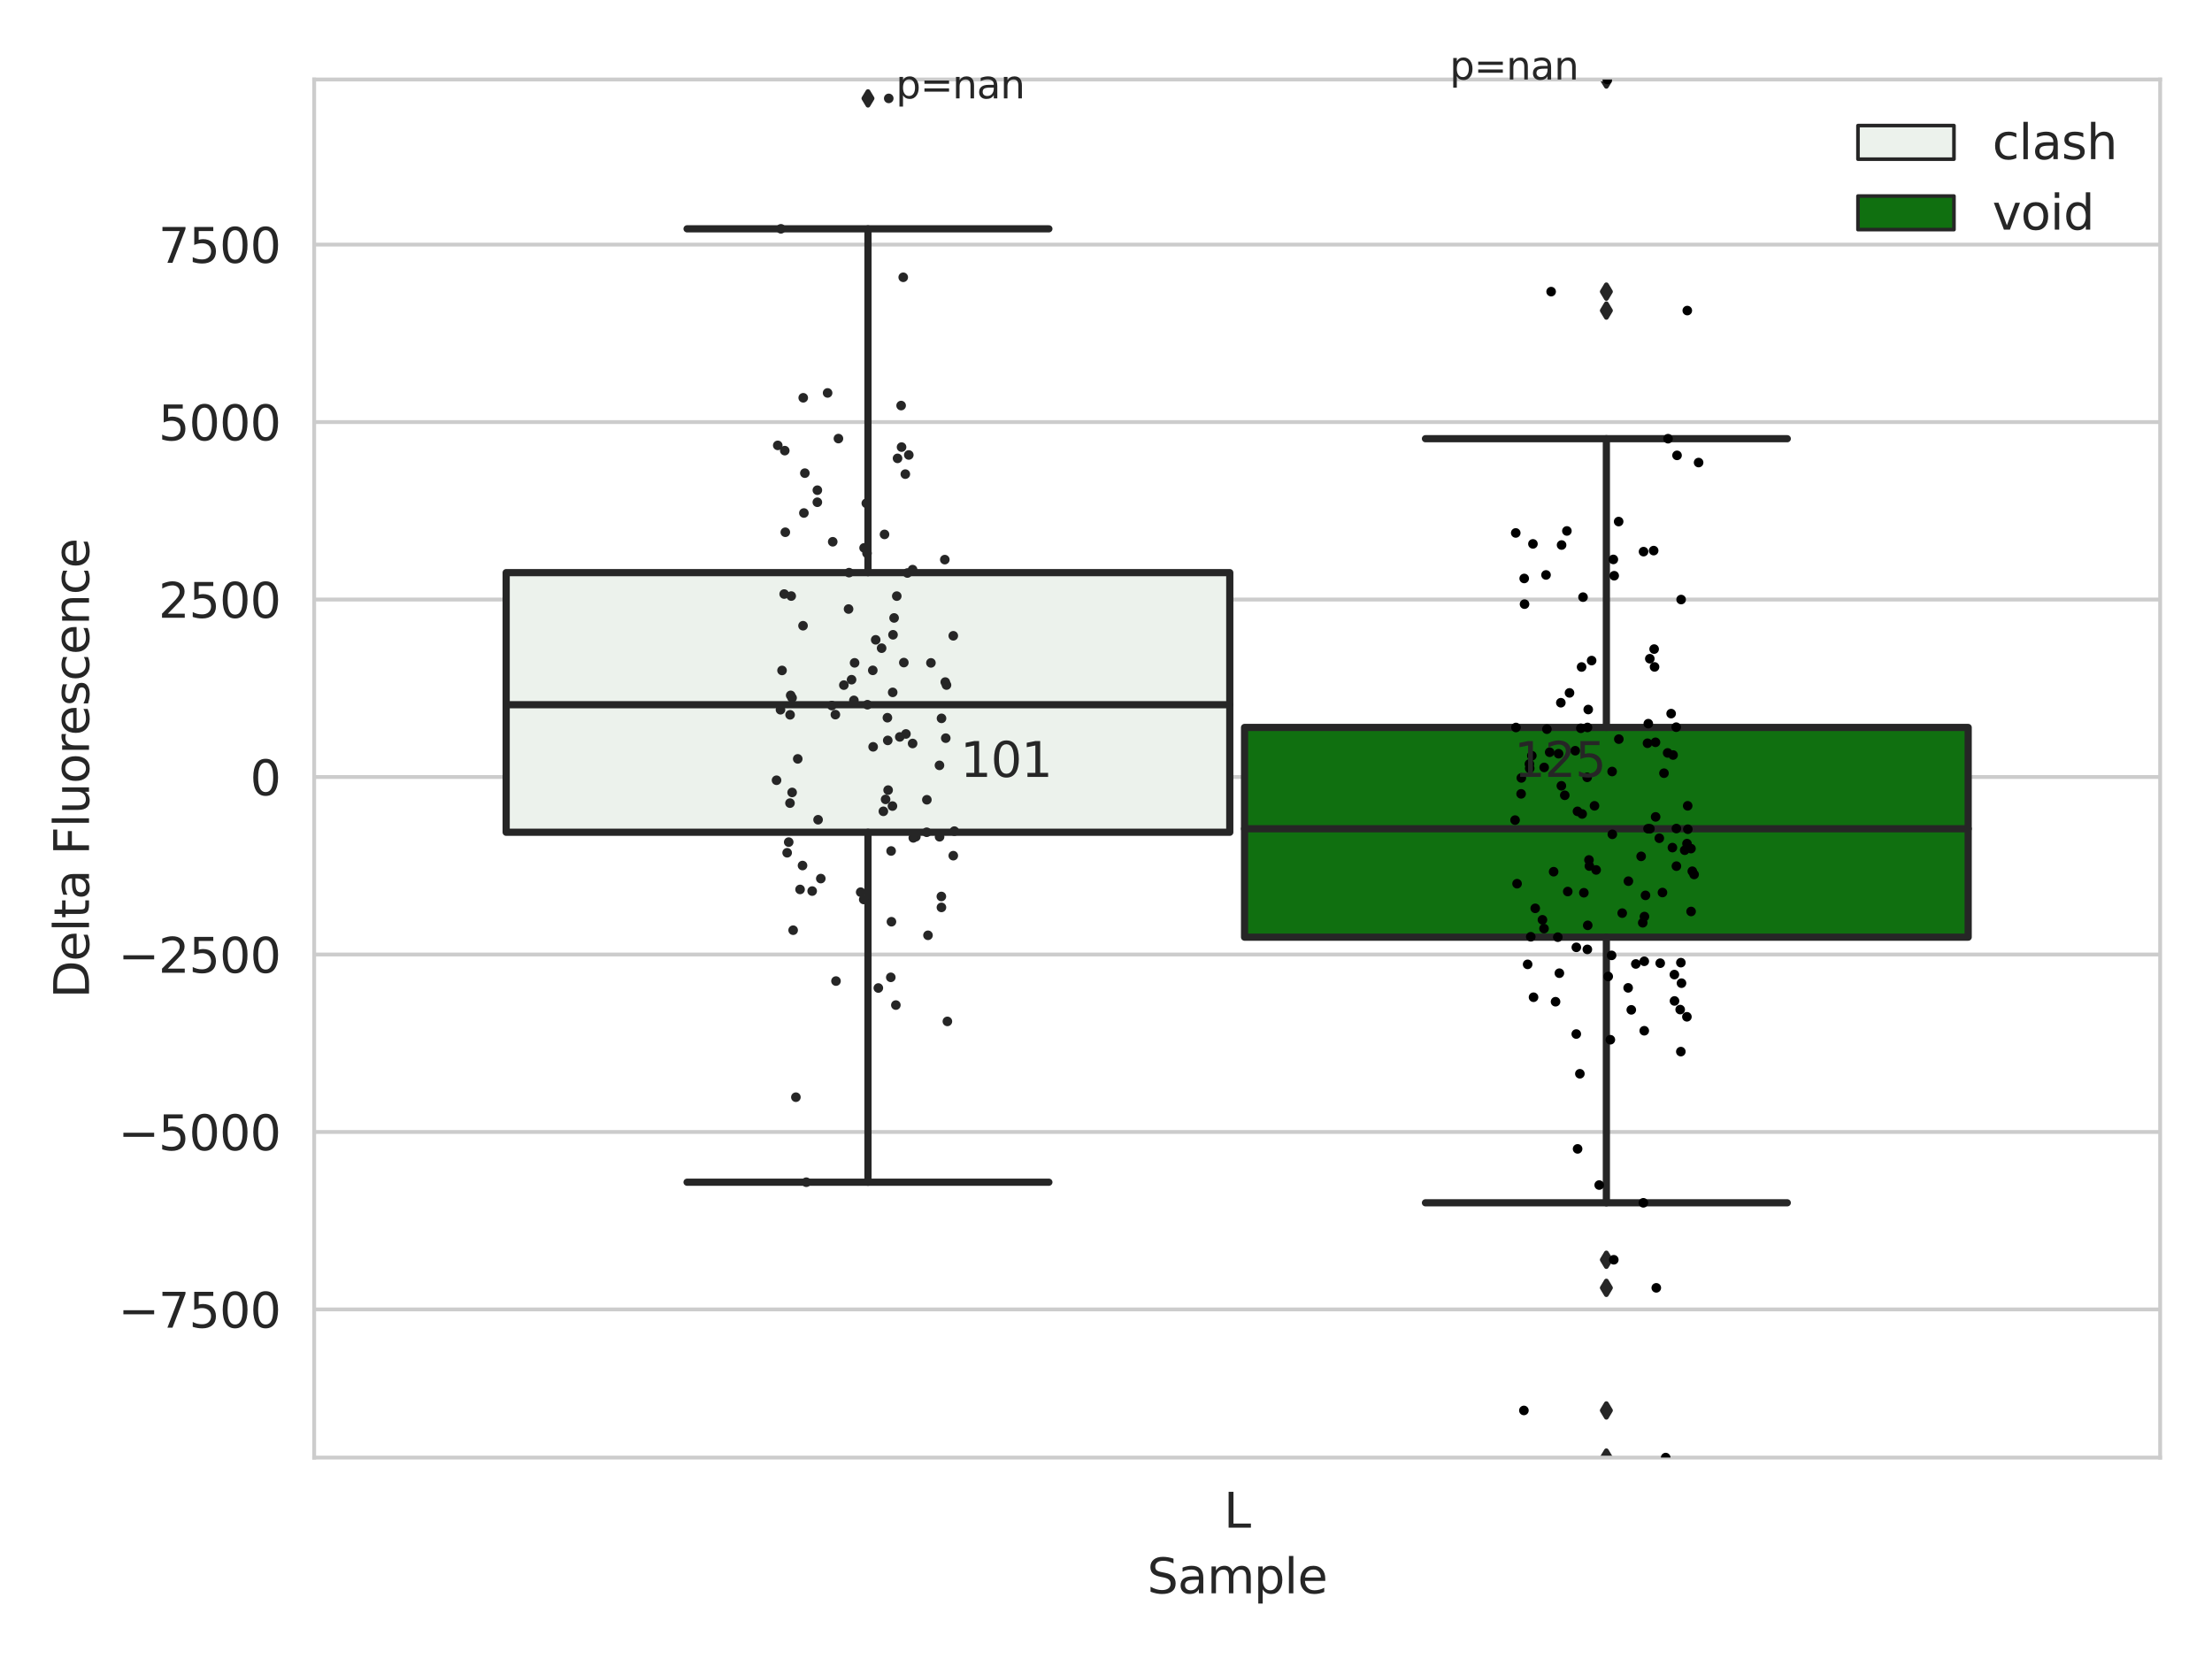 <?xml version="1.0" encoding="utf-8" standalone="no"?>
<!DOCTYPE svg PUBLIC "-//W3C//DTD SVG 1.1//EN"
  "http://www.w3.org/Graphics/SVG/1.1/DTD/svg11.dtd">
<svg xmlns:xlink="http://www.w3.org/1999/xlink" width="460.8pt" height="345.6pt" viewBox="0 0 460.8 345.6" xmlns="http://www.w3.org/2000/svg" version="1.1">
 <defs>
  <style type="text/css">*{stroke-linejoin: round; stroke-linecap: butt}</style>
 </defs>
 <g id="figure_1">
  <g id="patch_1">
   <path d="M 0 345.6 
L 460.8 345.6 
L 460.8 0 
L 0 0 
z
" style="fill: #ffffff"/>
  </g>
  <g id="axes_1">
   <g id="patch_2">
    <path d="M 65.45 303.64 
L 450 303.64 
L 450 16.561 
L 65.45 16.561 
z
" style="fill: #ffffff"/>
   </g>
   <g id="matplotlib.axis_1">
    <g id="xtick_1">
     <g id="text_1">
      <!-- L -->
      <g style="fill: #262626" transform="translate(254.939 318.238) scale(0.1 -0.1)">
       <defs>
        <path id="DejaVuSans-4c" d="M 628 4666 
L 1259 4666 
L 1259 531 
L 3531 531 
L 3531 0 
L 628 0 
L 628 4666 
z
" transform="scale(0.016)"/>
       </defs>
       <use xlink:href="#DejaVuSans-4c"/>
      </g>
     </g>
    </g>
    <g id="text_2">
     <!-- Sample -->
     <g style="fill: #262626" transform="translate(238.977 331.917) scale(0.1 -0.1)">
      <defs>
       <path id="DejaVuSans-53" d="M 3425 4513 
L 3425 3897 
Q 3066 4069 2747 4153 
Q 2428 4238 2131 4238 
Q 1616 4238 1336 4038 
Q 1056 3838 1056 3469 
Q 1056 3159 1242 3001 
Q 1428 2844 1947 2747 
L 2328 2669 
Q 3034 2534 3370 2195 
Q 3706 1856 3706 1288 
Q 3706 609 3251 259 
Q 2797 -91 1919 -91 
Q 1588 -91 1214 -16 
Q 841 59 441 206 
L 441 856 
Q 825 641 1194 531 
Q 1563 422 1919 422 
Q 2459 422 2753 634 
Q 3047 847 3047 1241 
Q 3047 1584 2836 1778 
Q 2625 1972 2144 2069 
L 1759 2144 
Q 1053 2284 737 2584 
Q 422 2884 422 3419 
Q 422 4038 858 4394 
Q 1294 4750 2059 4750 
Q 2388 4750 2728 4690 
Q 3069 4631 3425 4513 
z
" transform="scale(0.016)"/>
       <path id="DejaVuSans-61" d="M 2194 1759 
Q 1497 1759 1228 1600 
Q 959 1441 959 1056 
Q 959 750 1161 570 
Q 1363 391 1709 391 
Q 2188 391 2477 730 
Q 2766 1069 2766 1631 
L 2766 1759 
L 2194 1759 
z
M 3341 1997 
L 3341 0 
L 2766 0 
L 2766 531 
Q 2569 213 2275 61 
Q 1981 -91 1556 -91 
Q 1019 -91 701 211 
Q 384 513 384 1019 
Q 384 1609 779 1909 
Q 1175 2209 1959 2209 
L 2766 2209 
L 2766 2266 
Q 2766 2663 2505 2880 
Q 2244 3097 1772 3097 
Q 1472 3097 1187 3025 
Q 903 2953 641 2809 
L 641 3341 
Q 956 3463 1253 3523 
Q 1550 3584 1831 3584 
Q 2591 3584 2966 3190 
Q 3341 2797 3341 1997 
z
" transform="scale(0.016)"/>
       <path id="DejaVuSans-6d" d="M 3328 2828 
Q 3544 3216 3844 3400 
Q 4144 3584 4550 3584 
Q 5097 3584 5394 3201 
Q 5691 2819 5691 2113 
L 5691 0 
L 5113 0 
L 5113 2094 
Q 5113 2597 4934 2840 
Q 4756 3084 4391 3084 
Q 3944 3084 3684 2787 
Q 3425 2491 3425 1978 
L 3425 0 
L 2847 0 
L 2847 2094 
Q 2847 2600 2669 2842 
Q 2491 3084 2119 3084 
Q 1678 3084 1418 2786 
Q 1159 2488 1159 1978 
L 1159 0 
L 581 0 
L 581 3500 
L 1159 3500 
L 1159 2956 
Q 1356 3278 1631 3431 
Q 1906 3584 2284 3584 
Q 2666 3584 2933 3390 
Q 3200 3197 3328 2828 
z
" transform="scale(0.016)"/>
       <path id="DejaVuSans-70" d="M 1159 525 
L 1159 -1331 
L 581 -1331 
L 581 3500 
L 1159 3500 
L 1159 2969 
Q 1341 3281 1617 3432 
Q 1894 3584 2278 3584 
Q 2916 3584 3314 3078 
Q 3713 2572 3713 1747 
Q 3713 922 3314 415 
Q 2916 -91 2278 -91 
Q 1894 -91 1617 61 
Q 1341 213 1159 525 
z
M 3116 1747 
Q 3116 2381 2855 2742 
Q 2594 3103 2138 3103 
Q 1681 3103 1420 2742 
Q 1159 2381 1159 1747 
Q 1159 1113 1420 752 
Q 1681 391 2138 391 
Q 2594 391 2855 752 
Q 3116 1113 3116 1747 
z
" transform="scale(0.016)"/>
       <path id="DejaVuSans-6c" d="M 603 4863 
L 1178 4863 
L 1178 0 
L 603 0 
L 603 4863 
z
" transform="scale(0.016)"/>
       <path id="DejaVuSans-65" d="M 3597 1894 
L 3597 1613 
L 953 1613 
Q 991 1019 1311 708 
Q 1631 397 2203 397 
Q 2534 397 2845 478 
Q 3156 559 3463 722 
L 3463 178 
Q 3153 47 2828 -22 
Q 2503 -91 2169 -91 
Q 1331 -91 842 396 
Q 353 884 353 1716 
Q 353 2575 817 3079 
Q 1281 3584 2069 3584 
Q 2775 3584 3186 3129 
Q 3597 2675 3597 1894 
z
M 3022 2063 
Q 3016 2534 2758 2815 
Q 2500 3097 2075 3097 
Q 1594 3097 1305 2825 
Q 1016 2553 972 2059 
L 3022 2063 
z
" transform="scale(0.016)"/>
      </defs>
      <use xlink:href="#DejaVuSans-53"/>
      <use xlink:href="#DejaVuSans-61" x="63.477"/>
      <use xlink:href="#DejaVuSans-6d" x="124.756"/>
      <use xlink:href="#DejaVuSans-70" x="222.168"/>
      <use xlink:href="#DejaVuSans-6c" x="285.645"/>
      <use xlink:href="#DejaVuSans-65" x="313.428"/>
     </g>
    </g>
   </g>
   <g id="matplotlib.axis_2">
    <g id="ytick_1">
     <g id="line2d_1">
      <path d="M 65.45 272.779 
L 450 272.779 
" clip-path="url(#p80f6641b48)" style="fill: none; stroke: #cccccc; stroke-width: 0.8; stroke-linecap: round"/>
     </g>
     <g id="text_3">
      <!-- −7500 -->
      <g style="fill: #262626" transform="translate(24.62 276.578) scale(0.1 -0.1)">
       <defs>
        <path id="DejaVuSans-2212" d="M 678 2272 
L 4684 2272 
L 4684 1741 
L 678 1741 
L 678 2272 
z
" transform="scale(0.016)"/>
        <path id="DejaVuSans-37" d="M 525 4666 
L 3525 4666 
L 3525 4397 
L 1831 0 
L 1172 0 
L 2766 4134 
L 525 4134 
L 525 4666 
z
" transform="scale(0.016)"/>
        <path id="DejaVuSans-35" d="M 691 4666 
L 3169 4666 
L 3169 4134 
L 1269 4134 
L 1269 2991 
Q 1406 3038 1543 3061 
Q 1681 3084 1819 3084 
Q 2600 3084 3056 2656 
Q 3513 2228 3513 1497 
Q 3513 744 3044 326 
Q 2575 -91 1722 -91 
Q 1428 -91 1123 -41 
Q 819 9 494 109 
L 494 744 
Q 775 591 1075 516 
Q 1375 441 1709 441 
Q 2250 441 2565 725 
Q 2881 1009 2881 1497 
Q 2881 1984 2565 2268 
Q 2250 2553 1709 2553 
Q 1456 2553 1204 2497 
Q 953 2441 691 2322 
L 691 4666 
z
" transform="scale(0.016)"/>
        <path id="DejaVuSans-30" d="M 2034 4250 
Q 1547 4250 1301 3770 
Q 1056 3291 1056 2328 
Q 1056 1369 1301 889 
Q 1547 409 2034 409 
Q 2525 409 2770 889 
Q 3016 1369 3016 2328 
Q 3016 3291 2770 3770 
Q 2525 4250 2034 4250 
z
M 2034 4750 
Q 2819 4750 3233 4129 
Q 3647 3509 3647 2328 
Q 3647 1150 3233 529 
Q 2819 -91 2034 -91 
Q 1250 -91 836 529 
Q 422 1150 422 2328 
Q 422 3509 836 4129 
Q 1250 4750 2034 4750 
z
" transform="scale(0.016)"/>
       </defs>
       <use xlink:href="#DejaVuSans-2212"/>
       <use xlink:href="#DejaVuSans-37" x="83.789"/>
       <use xlink:href="#DejaVuSans-35" x="147.412"/>
       <use xlink:href="#DejaVuSans-30" x="211.035"/>
       <use xlink:href="#DejaVuSans-30" x="274.658"/>
      </g>
     </g>
    </g>
    <g id="ytick_2">
     <g id="line2d_2">
      <path d="M 65.45 235.808 
L 450 235.808 
" clip-path="url(#p80f6641b48)" style="fill: none; stroke: #cccccc; stroke-width: 0.8; stroke-linecap: round"/>
     </g>
     <g id="text_4">
      <!-- −5000 -->
      <g style="fill: #262626" transform="translate(24.62 239.607) scale(0.1 -0.1)">
       <use xlink:href="#DejaVuSans-2212"/>
       <use xlink:href="#DejaVuSans-35" x="83.789"/>
       <use xlink:href="#DejaVuSans-30" x="147.412"/>
       <use xlink:href="#DejaVuSans-30" x="211.035"/>
       <use xlink:href="#DejaVuSans-30" x="274.658"/>
      </g>
     </g>
    </g>
    <g id="ytick_3">
     <g id="line2d_3">
      <path d="M 65.45 198.837 
L 450 198.837 
" clip-path="url(#p80f6641b48)" style="fill: none; stroke: #cccccc; stroke-width: 0.8; stroke-linecap: round"/>
     </g>
     <g id="text_5">
      <!-- −2500 -->
      <g style="fill: #262626" transform="translate(24.62 202.636) scale(0.1 -0.1)">
       <defs>
        <path id="DejaVuSans-32" d="M 1228 531 
L 3431 531 
L 3431 0 
L 469 0 
L 469 531 
Q 828 903 1448 1529 
Q 2069 2156 2228 2338 
Q 2531 2678 2651 2914 
Q 2772 3150 2772 3378 
Q 2772 3750 2511 3984 
Q 2250 4219 1831 4219 
Q 1534 4219 1204 4116 
Q 875 4013 500 3803 
L 500 4441 
Q 881 4594 1212 4672 
Q 1544 4750 1819 4750 
Q 2544 4750 2975 4387 
Q 3406 4025 3406 3419 
Q 3406 3131 3298 2873 
Q 3191 2616 2906 2266 
Q 2828 2175 2409 1742 
Q 1991 1309 1228 531 
z
" transform="scale(0.016)"/>
       </defs>
       <use xlink:href="#DejaVuSans-2212"/>
       <use xlink:href="#DejaVuSans-32" x="83.789"/>
       <use xlink:href="#DejaVuSans-35" x="147.412"/>
       <use xlink:href="#DejaVuSans-30" x="211.035"/>
       <use xlink:href="#DejaVuSans-30" x="274.658"/>
      </g>
     </g>
    </g>
    <g id="ytick_4">
     <g id="line2d_4">
      <path d="M 65.45 161.866 
L 450 161.866 
" clip-path="url(#p80f6641b48)" style="fill: none; stroke: #cccccc; stroke-width: 0.8; stroke-linecap: round"/>
     </g>
     <g id="text_6">
      <!-- 0 -->
      <g style="fill: #262626" transform="translate(52.087 165.665) scale(0.1 -0.1)">
       <use xlink:href="#DejaVuSans-30"/>
      </g>
     </g>
    </g>
    <g id="ytick_5">
     <g id="line2d_5">
      <path d="M 65.45 124.895 
L 450 124.895 
" clip-path="url(#p80f6641b48)" style="fill: none; stroke: #cccccc; stroke-width: 0.8; stroke-linecap: round"/>
     </g>
     <g id="text_7">
      <!-- 2500 -->
      <g style="fill: #262626" transform="translate(33 128.694) scale(0.1 -0.1)">
       <use xlink:href="#DejaVuSans-32"/>
       <use xlink:href="#DejaVuSans-35" x="63.623"/>
       <use xlink:href="#DejaVuSans-30" x="127.246"/>
       <use xlink:href="#DejaVuSans-30" x="190.869"/>
      </g>
     </g>
    </g>
    <g id="ytick_6">
     <g id="line2d_6">
      <path d="M 65.45 87.924 
L 450 87.924 
" clip-path="url(#p80f6641b48)" style="fill: none; stroke: #cccccc; stroke-width: 0.8; stroke-linecap: round"/>
     </g>
     <g id="text_8">
      <!-- 5000 -->
      <g style="fill: #262626" transform="translate(33 91.723) scale(0.1 -0.1)">
       <use xlink:href="#DejaVuSans-35"/>
       <use xlink:href="#DejaVuSans-30" x="63.623"/>
       <use xlink:href="#DejaVuSans-30" x="127.246"/>
       <use xlink:href="#DejaVuSans-30" x="190.869"/>
      </g>
     </g>
    </g>
    <g id="ytick_7">
     <g id="line2d_7">
      <path d="M 65.45 50.953 
L 450 50.953 
" clip-path="url(#p80f6641b48)" style="fill: none; stroke: #cccccc; stroke-width: 0.8; stroke-linecap: round"/>
     </g>
     <g id="text_9">
      <!-- 7500 -->
      <g style="fill: #262626" transform="translate(33 54.752) scale(0.1 -0.1)">
       <use xlink:href="#DejaVuSans-37"/>
       <use xlink:href="#DejaVuSans-35" x="63.623"/>
       <use xlink:href="#DejaVuSans-30" x="127.246"/>
       <use xlink:href="#DejaVuSans-30" x="190.869"/>
      </g>
     </g>
    </g>
    <g id="text_10">
     <!-- Delta Fluorescence -->
     <g style="fill: #262626" transform="translate(18.541 207.967) rotate(-90) scale(0.1 -0.1)">
      <defs>
       <path id="DejaVuSans-44" d="M 1259 4147 
L 1259 519 
L 2022 519 
Q 2988 519 3436 956 
Q 3884 1394 3884 2338 
Q 3884 3275 3436 3711 
Q 2988 4147 2022 4147 
L 1259 4147 
z
M 628 4666 
L 1925 4666 
Q 3281 4666 3915 4102 
Q 4550 3538 4550 2338 
Q 4550 1131 3912 565 
Q 3275 0 1925 0 
L 628 0 
L 628 4666 
z
" transform="scale(0.016)"/>
       <path id="DejaVuSans-74" d="M 1172 4494 
L 1172 3500 
L 2356 3500 
L 2356 3053 
L 1172 3053 
L 1172 1153 
Q 1172 725 1289 603 
Q 1406 481 1766 481 
L 2356 481 
L 2356 0 
L 1766 0 
Q 1100 0 847 248 
Q 594 497 594 1153 
L 594 3053 
L 172 3053 
L 172 3500 
L 594 3500 
L 594 4494 
L 1172 4494 
z
" transform="scale(0.016)"/>
       <path id="DejaVuSans-20" transform="scale(0.016)"/>
       <path id="DejaVuSans-46" d="M 628 4666 
L 3309 4666 
L 3309 4134 
L 1259 4134 
L 1259 2759 
L 3109 2759 
L 3109 2228 
L 1259 2228 
L 1259 0 
L 628 0 
L 628 4666 
z
" transform="scale(0.016)"/>
       <path id="DejaVuSans-75" d="M 544 1381 
L 544 3500 
L 1119 3500 
L 1119 1403 
Q 1119 906 1312 657 
Q 1506 409 1894 409 
Q 2359 409 2629 706 
Q 2900 1003 2900 1516 
L 2900 3500 
L 3475 3500 
L 3475 0 
L 2900 0 
L 2900 538 
Q 2691 219 2414 64 
Q 2138 -91 1772 -91 
Q 1169 -91 856 284 
Q 544 659 544 1381 
z
M 1991 3584 
L 1991 3584 
z
" transform="scale(0.016)"/>
       <path id="DejaVuSans-6f" d="M 1959 3097 
Q 1497 3097 1228 2736 
Q 959 2375 959 1747 
Q 959 1119 1226 758 
Q 1494 397 1959 397 
Q 2419 397 2687 759 
Q 2956 1122 2956 1747 
Q 2956 2369 2687 2733 
Q 2419 3097 1959 3097 
z
M 1959 3584 
Q 2709 3584 3137 3096 
Q 3566 2609 3566 1747 
Q 3566 888 3137 398 
Q 2709 -91 1959 -91 
Q 1206 -91 779 398 
Q 353 888 353 1747 
Q 353 2609 779 3096 
Q 1206 3584 1959 3584 
z
" transform="scale(0.016)"/>
       <path id="DejaVuSans-72" d="M 2631 2963 
Q 2534 3019 2420 3045 
Q 2306 3072 2169 3072 
Q 1681 3072 1420 2755 
Q 1159 2438 1159 1844 
L 1159 0 
L 581 0 
L 581 3500 
L 1159 3500 
L 1159 2956 
Q 1341 3275 1631 3429 
Q 1922 3584 2338 3584 
Q 2397 3584 2469 3576 
Q 2541 3569 2628 3553 
L 2631 2963 
z
" transform="scale(0.016)"/>
       <path id="DejaVuSans-73" d="M 2834 3397 
L 2834 2853 
Q 2591 2978 2328 3040 
Q 2066 3103 1784 3103 
Q 1356 3103 1142 2972 
Q 928 2841 928 2578 
Q 928 2378 1081 2264 
Q 1234 2150 1697 2047 
L 1894 2003 
Q 2506 1872 2764 1633 
Q 3022 1394 3022 966 
Q 3022 478 2636 193 
Q 2250 -91 1575 -91 
Q 1294 -91 989 -36 
Q 684 19 347 128 
L 347 722 
Q 666 556 975 473 
Q 1284 391 1588 391 
Q 1994 391 2212 530 
Q 2431 669 2431 922 
Q 2431 1156 2273 1281 
Q 2116 1406 1581 1522 
L 1381 1569 
Q 847 1681 609 1914 
Q 372 2147 372 2553 
Q 372 3047 722 3315 
Q 1072 3584 1716 3584 
Q 2034 3584 2315 3537 
Q 2597 3491 2834 3397 
z
" transform="scale(0.016)"/>
       <path id="DejaVuSans-63" d="M 3122 3366 
L 3122 2828 
Q 2878 2963 2633 3030 
Q 2388 3097 2138 3097 
Q 1578 3097 1268 2742 
Q 959 2388 959 1747 
Q 959 1106 1268 751 
Q 1578 397 2138 397 
Q 2388 397 2633 464 
Q 2878 531 3122 666 
L 3122 134 
Q 2881 22 2623 -34 
Q 2366 -91 2075 -91 
Q 1284 -91 818 406 
Q 353 903 353 1747 
Q 353 2603 823 3093 
Q 1294 3584 2113 3584 
Q 2378 3584 2631 3529 
Q 2884 3475 3122 3366 
z
" transform="scale(0.016)"/>
       <path id="DejaVuSans-6e" d="M 3513 2113 
L 3513 0 
L 2938 0 
L 2938 2094 
Q 2938 2591 2744 2837 
Q 2550 3084 2163 3084 
Q 1697 3084 1428 2787 
Q 1159 2491 1159 1978 
L 1159 0 
L 581 0 
L 581 3500 
L 1159 3500 
L 1159 2956 
Q 1366 3272 1645 3428 
Q 1925 3584 2291 3584 
Q 2894 3584 3203 3211 
Q 3513 2838 3513 2113 
z
" transform="scale(0.016)"/>
      </defs>
      <use xlink:href="#DejaVuSans-44"/>
      <use xlink:href="#DejaVuSans-65" x="77.002"/>
      <use xlink:href="#DejaVuSans-6c" x="138.525"/>
      <use xlink:href="#DejaVuSans-74" x="166.309"/>
      <use xlink:href="#DejaVuSans-61" x="205.518"/>
      <use xlink:href="#DejaVuSans-20" x="266.797"/>
      <use xlink:href="#DejaVuSans-46" x="298.584"/>
      <use xlink:href="#DejaVuSans-6c" x="356.104"/>
      <use xlink:href="#DejaVuSans-75" x="383.887"/>
      <use xlink:href="#DejaVuSans-6f" x="447.266"/>
      <use xlink:href="#DejaVuSans-72" x="508.447"/>
      <use xlink:href="#DejaVuSans-65" x="547.311"/>
      <use xlink:href="#DejaVuSans-73" x="608.834"/>
      <use xlink:href="#DejaVuSans-63" x="660.934"/>
      <use xlink:href="#DejaVuSans-65" x="715.914"/>
      <use xlink:href="#DejaVuSans-6e" x="777.438"/>
      <use xlink:href="#DejaVuSans-63" x="840.816"/>
      <use xlink:href="#DejaVuSans-65" x="895.797"/>
     </g>
    </g>
   </g>
   <g id="patch_3">
    <path d="M 105.443 173.375 
L 256.187 173.375 
L 256.187 119.291 
L 105.443 119.291 
L 105.443 173.375 
z
" clip-path="url(#p80f6641b48)" style="fill: #ecf2ec; stroke: #262626; stroke-width: 1.5; stroke-linejoin: miter"/>
   </g>
   <g id="patch_4">
    <path d="M 259.263 195.227 
L 410.007 195.227 
L 410.007 151.54 
L 259.263 151.54 
L 259.263 195.227 
z
" clip-path="url(#p80f6641b48)" style="fill: #107010; stroke: #262626; stroke-width: 1.5; stroke-linejoin: miter"/>
   </g>
   <g id="patch_5">
    <path d="M 257.725 161.866 
L 257.725 161.866 
L 257.725 161.866 
L 257.725 161.866 
z
" clip-path="url(#p80f6641b48)" style="fill: #ecf2ec; stroke: #262626; stroke-width: 0.75; stroke-linejoin: miter"/>
   </g>
   <g id="patch_6">
    <path d="M 257.725 161.866 
L 257.725 161.866 
L 257.725 161.866 
L 257.725 161.866 
z
" clip-path="url(#p80f6641b48)" style="fill: #107010; stroke: #262626; stroke-width: 0.75; stroke-linejoin: miter"/>
   </g>
   <g id="PathCollection_1"/>
   <g id="PathCollection_2"/>
   <g id="line2d_8">
    <path d="M 180.815 173.375 
L 180.815 246.275 
" clip-path="url(#p80f6641b48)" style="fill: none; stroke: #262626; stroke-width: 1.5; stroke-linecap: round"/>
   </g>
   <g id="line2d_9">
    <path d="M 180.815 119.291 
L 180.815 47.668 
" clip-path="url(#p80f6641b48)" style="fill: none; stroke: #262626; stroke-width: 1.5; stroke-linecap: round"/>
   </g>
   <g id="line2d_10">
    <path d="M 143.129 246.275 
L 218.501 246.275 
" clip-path="url(#p80f6641b48)" style="fill: none; stroke: #262626; stroke-width: 1.5; stroke-linecap: round"/>
   </g>
   <g id="line2d_11">
    <path d="M 143.129 47.668 
L 218.501 47.668 
" clip-path="url(#p80f6641b48)" style="fill: none; stroke: #262626; stroke-width: 1.5; stroke-linecap: round"/>
   </g>
   <g id="line2d_12">
    <defs>
     <path id="madf631dc05" d="M -0 1.414 
L 0.849 0 
L 0 -1.414 
L -0.849 -0 
z
" style="stroke: #262626; stroke-linejoin: miter"/>
    </defs>
    <g clip-path="url(#p80f6641b48)">
     <use xlink:href="#madf631dc05" x="180.815" y="20.498" style="fill: #262626; stroke: #262626; stroke-linejoin: miter"/>
    </g>
   </g>
   <g id="line2d_13">
    <path d="M 334.635 195.227 
L 334.635 250.566 
" clip-path="url(#p80f6641b48)" style="fill: none; stroke: #262626; stroke-width: 1.5; stroke-linecap: round"/>
   </g>
   <g id="line2d_14">
    <path d="M 334.635 151.54 
L 334.635 91.39 
" clip-path="url(#p80f6641b48)" style="fill: none; stroke: #262626; stroke-width: 1.5; stroke-linecap: round"/>
   </g>
   <g id="line2d_15">
    <path d="M 296.949 250.566 
L 372.321 250.566 
" clip-path="url(#p80f6641b48)" style="fill: none; stroke: #262626; stroke-width: 1.5; stroke-linecap: round"/>
   </g>
   <g id="line2d_16">
    <path d="M 296.949 91.39 
L 372.321 91.39 
" clip-path="url(#p80f6641b48)" style="fill: none; stroke: #262626; stroke-width: 1.5; stroke-linecap: round"/>
   </g>
   <g id="line2d_17">
    <g clip-path="url(#p80f6641b48)">
     <use xlink:href="#madf631dc05" x="334.635" y="303.64" style="fill: #262626; stroke: #262626; stroke-linejoin: miter"/>
     <use xlink:href="#madf631dc05" x="334.635" y="293.822" style="fill: #262626; stroke: #262626; stroke-linejoin: miter"/>
     <use xlink:href="#madf631dc05" x="334.635" y="268.28" style="fill: #262626; stroke: #262626; stroke-linejoin: miter"/>
     <use xlink:href="#madf631dc05" x="334.635" y="262.431" style="fill: #262626; stroke: #262626; stroke-linejoin: miter"/>
     <use xlink:href="#madf631dc05" x="334.635" y="60.751" style="fill: #262626; stroke: #262626; stroke-linejoin: miter"/>
     <use xlink:href="#madf631dc05" x="334.635" y="16.561" style="fill: #262626; stroke: #262626; stroke-linejoin: miter"/>
     <use xlink:href="#madf631dc05" x="334.635" y="64.698" style="fill: #262626; stroke: #262626; stroke-linejoin: miter"/>
    </g>
   </g>
   <g id="line2d_18">
    <path d="M 105.443 146.803 
L 256.187 146.803 
" clip-path="url(#p80f6641b48)" style="fill: none; stroke: #262626; stroke-width: 1.5; stroke-linecap: round"/>
   </g>
   <g id="line2d_19">
    <path d="M 259.263 172.649 
L 410.007 172.649 
" clip-path="url(#p80f6641b48)" style="fill: none; stroke: #262626; stroke-width: 1.5; stroke-linecap: round"/>
   </g>
   <g id="patch_7">
    <path d="M 65.45 303.64 
L 65.45 16.561 
" style="fill: none; stroke: #cccccc; stroke-width: 0.8; stroke-linejoin: miter; stroke-linecap: square"/>
   </g>
   <g id="patch_8">
    <path d="M 450 303.64 
L 450 16.561 
" style="fill: none; stroke: #cccccc; stroke-width: 0.8; stroke-linejoin: miter; stroke-linecap: square"/>
   </g>
   <g id="patch_9">
    <path d="M 65.45 303.64 
L 450 303.64 
" style="fill: none; stroke: #cccccc; stroke-width: 0.8; stroke-linejoin: miter; stroke-linecap: square"/>
   </g>
   <g id="patch_10">
    <path d="M 65.45 16.561 
L 450 16.561 
" style="fill: none; stroke: #cccccc; stroke-width: 0.8; stroke-linejoin: miter; stroke-linecap: square"/>
   </g>
   <g id="PathCollection_3">
    <defs>
     <path id="C0_0_2a769ae69a" d="M 0 1 
C 0.265 1 0.52 0.895 0.707 0.707 
C 0.895 0.52 1 0.265 1 -0 
C 1 -0.265 0.895 -0.52 0.707 -0.707 
C 0.52 -0.895 0.265 -1 0 -1 
C -0.265 -1 -0.52 -0.895 -0.707 -0.707 
C -0.895 -0.52 -1 -0.265 -1 0 
C -1 0.265 -0.895 0.52 -0.707 0.707 
C -0.52 0.895 -0.265 1 0 1 
z
"/>
    </defs>
    <g clip-path="url(#p80f6641b48)">
     <use xlink:href="#C0_0_2a769ae69a" x="197.357" y="212.776" style="fill: #262626"/>
    </g>
    <g clip-path="url(#p80f6641b48)">
     <use xlink:href="#C0_0_2a769ae69a" x="184.023" y="169.012" style="fill: #262626"/>
    </g>
    <g clip-path="url(#p80f6641b48)">
     <use xlink:href="#C0_0_2a769ae69a" x="166.669" y="185.286" style="fill: #262626"/>
    </g>
    <g clip-path="url(#p80f6641b48)">
     <use xlink:href="#C0_0_2a769ae69a" x="185.569" y="203.596" style="fill: #262626"/>
    </g>
    <g clip-path="url(#p80f6641b48)">
     <use xlink:href="#C0_0_2a769ae69a" x="198.81" y="173.137" style="fill: #262626"/>
    </g>
    <g clip-path="url(#p80f6641b48)">
     <use xlink:href="#C0_0_2a769ae69a" x="180.469" y="104.84" style="fill: #262626"/>
    </g>
    <g clip-path="url(#p80f6641b48)">
     <use xlink:href="#C0_0_2a769ae69a" x="178.028" y="138.083" style="fill: #262626"/>
    </g>
    <g clip-path="url(#p80f6641b48)">
     <use xlink:href="#C0_0_2a769ae69a" x="162.591" y="147.855" style="fill: #262626"/>
    </g>
    <g clip-path="url(#p80f6641b48)">
     <use xlink:href="#C0_0_2a769ae69a" x="184.863" y="149.512" style="fill: #262626"/>
    </g>
    <g clip-path="url(#p80f6641b48)">
     <use xlink:href="#C0_0_2a769ae69a" x="163.48" y="93.876" style="fill: #262626"/>
    </g>
    <g clip-path="url(#p80f6641b48)">
     <use xlink:href="#C0_0_2a769ae69a" x="174.152" y="204.374" style="fill: #262626"/>
    </g>
    <g clip-path="url(#p80f6641b48)">
     <use xlink:href="#C0_0_2a769ae69a" x="193.317" y="194.839" style="fill: #262626"/>
    </g>
    <g clip-path="url(#p80f6641b48)">
     <use xlink:href="#C0_0_2a769ae69a" x="190.787" y="174.296" style="fill: #262626"/>
    </g>
    <g clip-path="url(#p80f6641b48)">
     <use xlink:href="#C0_0_2a769ae69a" x="177.881" y="145.898" style="fill: #262626"/>
    </g>
    <g clip-path="url(#p80f6641b48)">
     <use xlink:href="#C0_0_2a769ae69a" x="179.298" y="185.853" style="fill: #262626"/>
    </g>
    <g clip-path="url(#p80f6641b48)">
     <use xlink:href="#C0_0_2a769ae69a" x="176.772" y="126.873" style="fill: #262626"/>
    </g>
    <g clip-path="url(#p80f6641b48)">
     <use xlink:href="#C0_0_2a769ae69a" x="184.261" y="111.326" style="fill: #262626"/>
    </g>
    <g clip-path="url(#p80f6641b48)">
     <use xlink:href="#C0_0_2a769ae69a" x="162.912" y="139.668" style="fill: #262626"/>
    </g>
    <g clip-path="url(#p80f6641b48)">
     <use xlink:href="#C0_0_2a769ae69a" x="185.915" y="167.92" style="fill: #262626"/>
    </g>
    <g clip-path="url(#p80f6641b48)">
     <use xlink:href="#C0_0_2a769ae69a" x="176.871" y="119.291" style="fill: #262626"/>
    </g>
    <g clip-path="url(#p80f6641b48)">
     <use xlink:href="#C0_0_2a769ae69a" x="197.173" y="142.706" style="fill: #262626"/>
    </g>
    <g clip-path="url(#p80f6641b48)">
     <use xlink:href="#C0_0_2a769ae69a" x="164.568" y="167.305" style="fill: #262626"/>
    </g>
    <g clip-path="url(#p80f6641b48)">
     <use xlink:href="#C0_0_2a769ae69a" x="188.725" y="152.894" style="fill: #262626"/>
    </g>
    <g clip-path="url(#p80f6641b48)">
     <use xlink:href="#C0_0_2a769ae69a" x="184.935" y="154.24" style="fill: #262626"/>
    </g>
    <g clip-path="url(#p80f6641b48)">
     <use xlink:href="#C0_0_2a769ae69a" x="181.817" y="139.647" style="fill: #262626"/>
    </g>
    <g clip-path="url(#p80f6641b48)">
     <use xlink:href="#C0_0_2a769ae69a" x="169.191" y="185.626" style="fill: #262626"/>
    </g>
    <g clip-path="url(#p80f6641b48)">
     <use xlink:href="#C0_0_2a769ae69a" x="166.186" y="158.089" style="fill: #262626"/>
    </g>
    <g clip-path="url(#p80f6641b48)">
     <use xlink:href="#C0_0_2a769ae69a" x="163.978" y="177.649" style="fill: #262626"/>
    </g>
    <g clip-path="url(#p80f6641b48)">
     <use xlink:href="#C0_0_2a769ae69a" x="172.405" y="81.855" style="fill: #262626"/>
    </g>
    <g clip-path="url(#p80f6641b48)">
     <use xlink:href="#C0_0_2a769ae69a" x="179.932" y="187.377" style="fill: #262626"/>
    </g>
    <g clip-path="url(#p80f6641b48)">
     <use xlink:href="#C0_0_2a769ae69a" x="186.974" y="95.485" style="fill: #262626"/>
    </g>
    <g clip-path="url(#p80f6641b48)">
     <use xlink:href="#C0_0_2a769ae69a" x="165.225" y="193.777" style="fill: #262626"/>
    </g>
    <g clip-path="url(#p80f6641b48)">
     <use xlink:href="#C0_0_2a769ae69a" x="164.304" y="175.428" style="fill: #262626"/>
    </g>
    <g clip-path="url(#p80f6641b48)">
     <use xlink:href="#C0_0_2a769ae69a" x="170.271" y="102.116" style="fill: #262626"/>
    </g>
    <g clip-path="url(#p80f6641b48)">
     <use xlink:href="#C0_0_2a769ae69a" x="196.133" y="149.647" style="fill: #262626"/>
    </g>
    <g clip-path="url(#p80f6641b48)">
     <use xlink:href="#C0_0_2a769ae69a" x="193.93" y="138.092" style="fill: #262626"/>
    </g>
    <g clip-path="url(#p80f6641b48)">
     <use xlink:href="#C0_0_2a769ae69a" x="190.112" y="118.664" style="fill: #262626"/>
    </g>
    <g clip-path="url(#p80f6641b48)">
     <use xlink:href="#C0_0_2a769ae69a" x="167.968" y="246.275" style="fill: #262626"/>
    </g>
    <g clip-path="url(#p80f6641b48)">
     <use xlink:href="#C0_0_2a769ae69a" x="187.81" y="93.138" style="fill: #262626"/>
    </g>
    <g clip-path="url(#p80f6641b48)">
     <use xlink:href="#C0_0_2a769ae69a" x="187.44" y="153.513" style="fill: #262626"/>
    </g>
    <g clip-path="url(#p80f6641b48)">
     <use xlink:href="#C0_0_2a769ae69a" x="196.917" y="142.089" style="fill: #262626"/>
    </g>
    <g clip-path="url(#p80f6641b48)">
     <use xlink:href="#C0_0_2a769ae69a" x="180.008" y="114.134" style="fill: #262626"/>
    </g>
    <g clip-path="url(#p80f6641b48)">
     <use xlink:href="#C0_0_2a769ae69a" x="163.359" y="123.751" style="fill: #262626"/>
    </g>
    <g clip-path="url(#p80f6641b48)">
     <use xlink:href="#C0_0_2a769ae69a" x="182.423" y="133.287" style="fill: #262626"/>
    </g>
    <g clip-path="url(#p80f6641b48)">
     <use xlink:href="#C0_0_2a769ae69a" x="186.258" y="128.729" style="fill: #262626"/>
    </g>
    <g clip-path="url(#p80f6641b48)">
     <use xlink:href="#C0_0_2a769ae69a" x="187.721" y="84.486" style="fill: #262626"/>
    </g>
    <g clip-path="url(#p80f6641b48)">
     <use xlink:href="#C0_0_2a769ae69a" x="167.328" y="82.866" style="fill: #262626"/>
    </g>
    <g clip-path="url(#p80f6641b48)">
     <use xlink:href="#C0_0_2a769ae69a" x="185.636" y="177.275" style="fill: #262626"/>
    </g>
    <g clip-path="url(#p80f6641b48)">
     <use xlink:href="#C0_0_2a769ae69a" x="189.319" y="94.779" style="fill: #262626"/>
    </g>
    <g clip-path="url(#p80f6641b48)">
     <use xlink:href="#C0_0_2a769ae69a" x="164.825" y="124.168" style="fill: #262626"/>
    </g>
    <g clip-path="url(#p80f6641b48)">
     <use xlink:href="#C0_0_2a769ae69a" x="186.031" y="132.237" style="fill: #262626"/>
    </g>
    <g clip-path="url(#p80f6641b48)">
     <use xlink:href="#C0_0_2a769ae69a" x="195.73" y="174.319" style="fill: #262626"/>
    </g>
    <g clip-path="url(#p80f6641b48)">
     <use xlink:href="#C0_0_2a769ae69a" x="196.101" y="186.751" style="fill: #262626"/>
    </g>
    <g clip-path="url(#p80f6641b48)">
     <use xlink:href="#C0_0_2a769ae69a" x="161.767" y="162.54" style="fill: #262626"/>
    </g>
    <g clip-path="url(#p80f6641b48)">
     <use xlink:href="#C0_0_2a769ae69a" x="173.279" y="146.98" style="fill: #262626"/>
    </g>
    <g clip-path="url(#p80f6641b48)">
     <use xlink:href="#C0_0_2a769ae69a" x="193.083" y="166.605" style="fill: #262626"/>
    </g>
    <g clip-path="url(#p80f6641b48)">
     <use xlink:href="#C0_0_2a769ae69a" x="165.015" y="165.079" style="fill: #262626"/>
    </g>
    <g clip-path="url(#p80f6641b48)">
     <use xlink:href="#C0_0_2a769ae69a" x="180.617" y="115.262" style="fill: #262626"/>
    </g>
    <g clip-path="url(#p80f6641b48)">
     <use xlink:href="#C0_0_2a769ae69a" x="198.587" y="178.253" style="fill: #262626"/>
    </g>
    <g clip-path="url(#p80f6641b48)">
     <use xlink:href="#C0_0_2a769ae69a" x="167.467" y="106.867" style="fill: #262626"/>
    </g>
    <g clip-path="url(#p80f6641b48)">
     <use xlink:href="#C0_0_2a769ae69a" x="186.813" y="124.181" style="fill: #262626"/>
    </g>
    <g clip-path="url(#p80f6641b48)">
     <use xlink:href="#C0_0_2a769ae69a" x="170.987" y="183.025" style="fill: #262626"/>
    </g>
    <g clip-path="url(#p80f6641b48)">
     <use xlink:href="#C0_0_2a769ae69a" x="164.591" y="148.912" style="fill: #262626"/>
    </g>
    <g clip-path="url(#p80f6641b48)">
     <use xlink:href="#C0_0_2a769ae69a" x="189.03" y="119.368" style="fill: #262626"/>
    </g>
    <g clip-path="url(#p80f6641b48)">
     <use xlink:href="#C0_0_2a769ae69a" x="196.117" y="189.03" style="fill: #262626"/>
    </g>
    <g clip-path="url(#p80f6641b48)">
     <use xlink:href="#C0_0_2a769ae69a" x="181.891" y="155.578" style="fill: #262626"/>
    </g>
    <g clip-path="url(#p80f6641b48)">
     <use xlink:href="#C0_0_2a769ae69a" x="190.258" y="174.546" style="fill: #262626"/>
    </g>
    <g clip-path="url(#p80f6641b48)">
     <use xlink:href="#C0_0_2a769ae69a" x="182.974" y="205.82" style="fill: #262626"/>
    </g>
    <g clip-path="url(#p80f6641b48)">
     <use xlink:href="#C0_0_2a769ae69a" x="183.656" y="135.027" style="fill: #262626"/>
    </g>
    <g clip-path="url(#p80f6641b48)">
     <use xlink:href="#C0_0_2a769ae69a" x="197.018" y="153.77" style="fill: #262626"/>
    </g>
    <g clip-path="url(#p80f6641b48)">
     <use xlink:href="#C0_0_2a769ae69a" x="174.025" y="148.87" style="fill: #262626"/>
    </g>
    <g clip-path="url(#p80f6641b48)">
     <use xlink:href="#C0_0_2a769ae69a" x="185.012" y="164.593" style="fill: #262626"/>
    </g>
    <g clip-path="url(#p80f6641b48)">
     <use xlink:href="#C0_0_2a769ae69a" x="193.049" y="173.375" style="fill: #262626"/>
    </g>
    <g clip-path="url(#p80f6641b48)">
     <use xlink:href="#C0_0_2a769ae69a" x="165.005" y="145.378" style="fill: #262626"/>
    </g>
    <g clip-path="url(#p80f6641b48)">
     <use xlink:href="#C0_0_2a769ae69a" x="174.661" y="91.365" style="fill: #262626"/>
    </g>
    <g clip-path="url(#p80f6641b48)">
     <use xlink:href="#C0_0_2a769ae69a" x="164.714" y="144.858" style="fill: #262626"/>
    </g>
    <g clip-path="url(#p80f6641b48)">
     <use xlink:href="#C0_0_2a769ae69a" x="162.022" y="92.781" style="fill: #262626"/>
    </g>
    <g clip-path="url(#p80f6641b48)">
     <use xlink:href="#C0_0_2a769ae69a" x="188.285" y="138.027" style="fill: #262626"/>
    </g>
    <g clip-path="url(#p80f6641b48)">
     <use xlink:href="#C0_0_2a769ae69a" x="170.422" y="170.767" style="fill: #262626"/>
    </g>
    <g clip-path="url(#p80f6641b48)">
     <use xlink:href="#C0_0_2a769ae69a" x="163.595" y="110.878" style="fill: #262626"/>
    </g>
    <g clip-path="url(#p80f6641b48)">
     <use xlink:href="#C0_0_2a769ae69a" x="195.709" y="159.438" style="fill: #262626"/>
    </g>
    <g clip-path="url(#p80f6641b48)">
     <use xlink:href="#C0_0_2a769ae69a" x="175.79" y="142.72" style="fill: #262626"/>
    </g>
    <g clip-path="url(#p80f6641b48)">
     <use xlink:href="#C0_0_2a769ae69a" x="185.704" y="192.013" style="fill: #262626"/>
    </g>
    <g clip-path="url(#p80f6641b48)">
     <use xlink:href="#C0_0_2a769ae69a" x="173.473" y="112.861" style="fill: #262626"/>
    </g>
    <g clip-path="url(#p80f6641b48)">
     <use xlink:href="#C0_0_2a769ae69a" x="177.395" y="141.593" style="fill: #262626"/>
    </g>
    <g clip-path="url(#p80f6641b48)">
     <use xlink:href="#C0_0_2a769ae69a" x="184.486" y="166.527" style="fill: #262626"/>
    </g>
    <g clip-path="url(#p80f6641b48)">
     <use xlink:href="#C0_0_2a769ae69a" x="188.596" y="98.769" style="fill: #262626"/>
    </g>
    <g clip-path="url(#p80f6641b48)">
     <use xlink:href="#C0_0_2a769ae69a" x="196.82" y="116.579" style="fill: #262626"/>
    </g>
    <g clip-path="url(#p80f6641b48)">
     <use xlink:href="#C0_0_2a769ae69a" x="167.181" y="180.306" style="fill: #262626"/>
    </g>
    <g clip-path="url(#p80f6641b48)">
     <use xlink:href="#C0_0_2a769ae69a" x="167.286" y="130.351" style="fill: #262626"/>
    </g>
    <g clip-path="url(#p80f6641b48)">
     <use xlink:href="#C0_0_2a769ae69a" x="188.16" y="57.765" style="fill: #262626"/>
    </g>
    <g clip-path="url(#p80f6641b48)">
     <use xlink:href="#C0_0_2a769ae69a" x="167.666" y="98.564" style="fill: #262626"/>
    </g>
    <g clip-path="url(#p80f6641b48)">
     <use xlink:href="#C0_0_2a769ae69a" x="180.704" y="146.803" style="fill: #262626"/>
    </g>
    <g clip-path="url(#p80f6641b48)">
     <use xlink:href="#C0_0_2a769ae69a" x="190.114" y="154.882" style="fill: #262626"/>
    </g>
    <g clip-path="url(#p80f6641b48)">
     <use xlink:href="#C0_0_2a769ae69a" x="162.68" y="47.668" style="fill: #262626"/>
    </g>
    <g clip-path="url(#p80f6641b48)">
     <use xlink:href="#C0_0_2a769ae69a" x="185.964" y="144.233" style="fill: #262626"/>
    </g>
    <g clip-path="url(#p80f6641b48)">
     <use xlink:href="#C0_0_2a769ae69a" x="186.623" y="209.375" style="fill: #262626"/>
    </g>
    <g clip-path="url(#p80f6641b48)">
     <use xlink:href="#C0_0_2a769ae69a" x="170.268" y="104.626" style="fill: #262626"/>
    </g>
    <g clip-path="url(#p80f6641b48)">
     <use xlink:href="#C0_0_2a769ae69a" x="165.798" y="228.565" style="fill: #262626"/>
    </g>
    <g clip-path="url(#p80f6641b48)">
     <use xlink:href="#C0_0_2a769ae69a" x="198.587" y="132.447" style="fill: #262626"/>
    </g>
    <g clip-path="url(#p80f6641b48)">
     <use xlink:href="#C0_0_2a769ae69a" x="185.142" y="20.498" style="fill: #262626"/>
    </g>
   </g>
   <g id="PathCollection_4">
    <defs>
     <path id="C1_0_72b8430b26" d="M 0 1 
C 0.265 1 0.52 0.895 0.707 0.707 
C 0.895 0.52 1 0.265 1 -0 
C 1 -0.265 0.895 -0.52 0.707 -0.707 
C 0.52 -0.895 0.265 -1 0 -1 
C -0.265 -1 -0.52 -0.895 -0.707 -0.707 
C -0.895 -0.52 -1 -0.265 -1 0 
C -1 0.265 -0.895 0.52 -0.707 0.707 
C -0.52 0.895 -0.265 1 0 1 
z
"/>
    </defs>
    <g clip-path="url(#p80f6641b48)">
     <use xlink:href="#C1_0_72b8430b26" x="328.618" y="169.017"/>
    </g>
    <g clip-path="url(#p80f6641b48)">
     <use xlink:href="#C1_0_72b8430b26" x="335.022" y="203.416"/>
    </g>
    <g clip-path="url(#p80f6641b48)">
     <use xlink:href="#C1_0_72b8430b26" x="322.065" y="119.769"/>
    </g>
    <g clip-path="url(#p80f6641b48)">
     <use xlink:href="#C1_0_72b8430b26" x="322.25" y="151.9"/>
    </g>
    <g clip-path="url(#p80f6641b48)">
     <use xlink:href="#C1_0_72b8430b26" x="352.285" y="189.877"/>
    </g>
    <g clip-path="url(#p80f6641b48)">
     <use xlink:href="#C1_0_72b8430b26" x="344.869" y="154.634"/>
    </g>
    <g clip-path="url(#p80f6641b48)">
     <use xlink:href="#C1_0_72b8430b26" x="335.835" y="160.721"/>
    </g>
    <g clip-path="url(#p80f6641b48)">
     <use xlink:href="#C1_0_72b8430b26" x="329.593" y="169.564"/>
    </g>
    <g clip-path="url(#p80f6641b48)">
     <use xlink:href="#C1_0_72b8430b26" x="323.649" y="181.591"/>
    </g>
    <g clip-path="url(#p80f6641b48)">
     <use xlink:href="#C1_0_72b8430b26" x="330.706" y="151.54"/>
    </g>
    <g clip-path="url(#p80f6641b48)">
     <use xlink:href="#C1_0_72b8430b26" x="321.32" y="191.611"/>
    </g>
    <g clip-path="url(#p80f6641b48)">
     <use xlink:href="#C1_0_72b8430b26" x="316.034" y="184.091"/>
    </g>
    <g clip-path="url(#p80f6641b48)">
     <use xlink:href="#C1_0_72b8430b26" x="342.341" y="250.566"/>
    </g>
    <g clip-path="url(#p80f6641b48)">
     <use xlink:href="#C1_0_72b8430b26" x="332.161" y="167.869"/>
    </g>
    <g clip-path="url(#p80f6641b48)">
     <use xlink:href="#C1_0_72b8430b26" x="335.465" y="216.595"/>
    </g>
    <g clip-path="url(#p80f6641b48)">
     <use xlink:href="#C1_0_72b8430b26" x="328.145" y="156.39"/>
    </g>
    <g clip-path="url(#p80f6641b48)">
     <use xlink:href="#C1_0_72b8430b26" x="324.05" y="208.676"/>
    </g>
    <g clip-path="url(#p80f6641b48)">
     <use xlink:href="#C1_0_72b8430b26" x="331.097" y="180.414"/>
    </g>
    <g clip-path="url(#p80f6641b48)">
     <use xlink:href="#C1_0_72b8430b26" x="345.662" y="174.619"/>
    </g>
    <g clip-path="url(#p80f6641b48)">
     <use xlink:href="#C1_0_72b8430b26" x="331.566" y="137.611"/>
    </g>
    <g clip-path="url(#p80f6641b48)">
     <use xlink:href="#C1_0_72b8430b26" x="340.771" y="200.811"/>
    </g>
    <g clip-path="url(#p80f6641b48)">
     <use xlink:href="#C1_0_72b8430b26" x="319.818" y="189.222"/>
    </g>
    <g clip-path="url(#p80f6641b48)">
     <use xlink:href="#C1_0_72b8430b26" x="348.83" y="208.517"/>
    </g>
    <g clip-path="url(#p80f6641b48)">
     <use xlink:href="#C1_0_72b8430b26" x="332.504" y="181.223"/>
    </g>
    <g clip-path="url(#p80f6641b48)">
     <use xlink:href="#C1_0_72b8430b26" x="347.485" y="91.39"/>
    </g>
    <g clip-path="url(#p80f6641b48)">
     <use xlink:href="#C1_0_72b8430b26" x="349.227" y="180.432"/>
    </g>
    <g clip-path="url(#p80f6641b48)">
     <use xlink:href="#C1_0_72b8430b26" x="344.486" y="114.701"/>
    </g>
    <g clip-path="url(#p80f6641b48)">
     <use xlink:href="#C1_0_72b8430b26" x="318.665" y="160.075"/>
    </g>
    <g clip-path="url(#p80f6641b48)">
     <use xlink:href="#C1_0_72b8430b26" x="316.875" y="165.376"/>
    </g>
    <g clip-path="url(#p80f6641b48)">
     <use xlink:href="#C1_0_72b8430b26" x="352.537" y="181.495"/>
    </g>
    <g clip-path="url(#p80f6641b48)">
     <use xlink:href="#C1_0_72b8430b26" x="323.129" y="60.751"/>
    </g>
    <g clip-path="url(#p80f6641b48)">
     <use xlink:href="#C1_0_72b8430b26" x="342.528" y="214.725"/>
    </g>
    <g clip-path="url(#p80f6641b48)">
     <use xlink:href="#C1_0_72b8430b26" x="350.208" y="124.897"/>
    </g>
    <g clip-path="url(#p80f6641b48)">
     <use xlink:href="#C1_0_72b8430b26" x="315.618" y="170.84"/>
    </g>
    <g clip-path="url(#p80f6641b48)">
     <use xlink:href="#C1_0_72b8430b26" x="341.88" y="178.394"/>
    </g>
    <g clip-path="url(#p80f6641b48)">
     <use xlink:href="#C1_0_72b8430b26" x="336.087" y="116.538"/>
    </g>
    <g clip-path="url(#p80f6641b48)">
     <use xlink:href="#C1_0_72b8430b26" x="330.675" y="197.776"/>
    </g>
    <g clip-path="url(#p80f6641b48)">
     <use xlink:href="#C1_0_72b8430b26" x="348.396" y="176.571"/>
    </g>
    <g clip-path="url(#p80f6641b48)">
     <use xlink:href="#C1_0_72b8430b26" x="317.589" y="125.852"/>
    </g>
    <g clip-path="url(#p80f6641b48)">
     <use xlink:href="#C1_0_72b8430b26" x="318.235" y="200.893"/>
    </g>
    <g clip-path="url(#p80f6641b48)">
     <use xlink:href="#C1_0_72b8430b26" x="329.32" y="151.712"/>
    </g>
    <g clip-path="url(#p80f6641b48)">
     <use xlink:href="#C1_0_72b8430b26" x="351.433" y="175.741"/>
    </g>
    <g clip-path="url(#p80f6641b48)">
     <use xlink:href="#C1_0_72b8430b26" x="321.679" y="159.868"/>
    </g>
    <g clip-path="url(#p80f6641b48)">
     <use xlink:href="#C1_0_72b8430b26" x="352.262" y="176.778"/>
    </g>
    <g clip-path="url(#p80f6641b48)">
     <use xlink:href="#C1_0_72b8430b26" x="351.607" y="172.741"/>
    </g>
    <g clip-path="url(#p80f6641b48)">
     <use xlink:href="#C1_0_72b8430b26" x="352.912" y="182.167"/>
    </g>
    <g clip-path="url(#p80f6641b48)">
     <use xlink:href="#C1_0_72b8430b26" x="333.144" y="246.868"/>
    </g>
    <g clip-path="url(#p80f6641b48)">
     <use xlink:href="#C1_0_72b8430b26" x="337.231" y="153.973"/>
    </g>
    <g clip-path="url(#p80f6641b48)">
     <use xlink:href="#C1_0_72b8430b26" x="317.521" y="120.505"/>
    </g>
    <g clip-path="url(#p80f6641b48)">
     <use xlink:href="#C1_0_72b8430b26" x="334.833" y="16.561"/>
    </g>
    <g clip-path="url(#p80f6641b48)">
     <use xlink:href="#C1_0_72b8430b26" x="329.472" y="138.947"/>
    </g>
    <g clip-path="url(#p80f6641b48)">
     <use xlink:href="#C1_0_72b8430b26" x="351.575" y="167.866"/>
    </g>
    <g clip-path="url(#p80f6641b48)">
     <use xlink:href="#C1_0_72b8430b26" x="343.687" y="137.225"/>
    </g>
    <g clip-path="url(#p80f6641b48)">
     <use xlink:href="#C1_0_72b8430b26" x="349.357" y="94.862"/>
    </g>
    <g clip-path="url(#p80f6641b48)">
     <use xlink:href="#C1_0_72b8430b26" x="319.463" y="207.743"/>
    </g>
    <g clip-path="url(#p80f6641b48)">
     <use xlink:href="#C1_0_72b8430b26" x="335.725" y="199.024"/>
    </g>
    <g clip-path="url(#p80f6641b48)">
     <use xlink:href="#C1_0_72b8430b26" x="326.413" y="110.608"/>
    </g>
    <g clip-path="url(#p80f6641b48)">
     <use xlink:href="#C1_0_72b8430b26" x="328.367" y="215.406"/>
    </g>
    <g clip-path="url(#p80f6641b48)">
     <use xlink:href="#C1_0_72b8430b26" x="349.223" y="172.603"/>
    </g>
    <g clip-path="url(#p80f6641b48)">
     <use xlink:href="#C1_0_72b8430b26" x="346.994" y="303.64"/>
    </g>
    <g clip-path="url(#p80f6641b48)">
     <use xlink:href="#C1_0_72b8430b26" x="321.649" y="193.44"/>
    </g>
    <g clip-path="url(#p80f6641b48)">
     <use xlink:href="#C1_0_72b8430b26" x="324.846" y="202.732"/>
    </g>
    <g clip-path="url(#p80f6641b48)">
     <use xlink:href="#C1_0_72b8430b26" x="315.758" y="111.023"/>
    </g>
    <g clip-path="url(#p80f6641b48)">
     <use xlink:href="#C1_0_72b8430b26" x="317.456" y="293.822"/>
    </g>
    <g clip-path="url(#p80f6641b48)">
     <use xlink:href="#C1_0_72b8430b26" x="350.953" y="177.115"/>
    </g>
    <g clip-path="url(#p80f6641b48)">
     <use xlink:href="#C1_0_72b8430b26" x="348.129" y="148.658"/>
    </g>
    <g clip-path="url(#p80f6641b48)">
     <use xlink:href="#C1_0_72b8430b26" x="344.672" y="138.93"/>
    </g>
    <g clip-path="url(#p80f6641b48)">
     <use xlink:href="#C1_0_72b8430b26" x="342.785" y="186.521"/>
    </g>
    <g clip-path="url(#p80f6641b48)">
     <use xlink:href="#C1_0_72b8430b26" x="322.824" y="156.706"/>
    </g>
    <g clip-path="url(#p80f6641b48)">
     <use xlink:href="#C1_0_72b8430b26" x="350.285" y="204.813"/>
    </g>
    <g clip-path="url(#p80f6641b48)">
     <use xlink:href="#C1_0_72b8430b26" x="347.401" y="156.847"/>
    </g>
    <g clip-path="url(#p80f6641b48)">
     <use xlink:href="#C1_0_72b8430b26" x="344.896" y="170.171"/>
    </g>
    <g clip-path="url(#p80f6641b48)">
     <use xlink:href="#C1_0_72b8430b26" x="342.38" y="114.916"/>
    </g>
    <g clip-path="url(#p80f6641b48)">
     <use xlink:href="#C1_0_72b8430b26" x="343.708" y="172.649"/>
    </g>
    <g clip-path="url(#p80f6641b48)">
     <use xlink:href="#C1_0_72b8430b26" x="337.936" y="190.22"/>
    </g>
    <g clip-path="url(#p80f6641b48)">
     <use xlink:href="#C1_0_72b8430b26" x="328.643" y="239.332"/>
    </g>
    <g clip-path="url(#p80f6641b48)">
     <use xlink:href="#C1_0_72b8430b26" x="342.213" y="192.232"/>
    </g>
    <g clip-path="url(#p80f6641b48)">
     <use xlink:href="#C1_0_72b8430b26" x="325.151" y="146.391"/>
    </g>
    <g clip-path="url(#p80f6641b48)">
     <use xlink:href="#C1_0_72b8430b26" x="337.193" y="108.651"/>
    </g>
    <g clip-path="url(#p80f6641b48)">
     <use xlink:href="#C1_0_72b8430b26" x="346.636" y="161.069"/>
    </g>
    <g clip-path="url(#p80f6641b48)">
     <use xlink:href="#C1_0_72b8430b26" x="330.858" y="147.809"/>
    </g>
    <g clip-path="url(#p80f6641b48)">
     <use xlink:href="#C1_0_72b8430b26" x="343.372" y="150.751"/>
    </g>
    <g clip-path="url(#p80f6641b48)">
     <use xlink:href="#C1_0_72b8430b26" x="336.264" y="119.936"/>
    </g>
    <g clip-path="url(#p80f6641b48)">
     <use xlink:href="#C1_0_72b8430b26" x="325.261" y="163.7"/>
    </g>
    <g clip-path="url(#p80f6641b48)">
     <use xlink:href="#C1_0_72b8430b26" x="325.307" y="113.539"/>
    </g>
    <g clip-path="url(#p80f6641b48)">
     <use xlink:href="#C1_0_72b8430b26" x="339.172" y="205.79"/>
    </g>
    <g clip-path="url(#p80f6641b48)">
     <use xlink:href="#C1_0_72b8430b26" x="348.803" y="203.024"/>
    </g>
    <g clip-path="url(#p80f6641b48)">
     <use xlink:href="#C1_0_72b8430b26" x="350.15" y="219.069"/>
    </g>
    <g clip-path="url(#p80f6641b48)">
     <use xlink:href="#C1_0_72b8430b26" x="331.012" y="179.142"/>
    </g>
    <g clip-path="url(#p80f6641b48)">
     <use xlink:href="#C1_0_72b8430b26" x="318.605" y="159.151"/>
    </g>
    <g clip-path="url(#p80f6641b48)">
     <use xlink:href="#C1_0_72b8430b26" x="335.877" y="173.801"/>
    </g>
    <g clip-path="url(#p80f6641b48)">
     <use xlink:href="#C1_0_72b8430b26" x="345.035" y="268.28"/>
    </g>
    <g clip-path="url(#p80f6641b48)">
     <use xlink:href="#C1_0_72b8430b26" x="346.322" y="185.93"/>
    </g>
    <g clip-path="url(#p80f6641b48)">
     <use xlink:href="#C1_0_72b8430b26" x="330.636" y="161.934"/>
    </g>
    <g clip-path="url(#p80f6641b48)">
     <use xlink:href="#C1_0_72b8430b26" x="350.156" y="200.538"/>
    </g>
    <g clip-path="url(#p80f6641b48)">
     <use xlink:href="#C1_0_72b8430b26" x="342.568" y="190.934"/>
    </g>
    <g clip-path="url(#p80f6641b48)">
     <use xlink:href="#C1_0_72b8430b26" x="339.224" y="183.563"/>
    </g>
    <g clip-path="url(#p80f6641b48)">
     <use xlink:href="#C1_0_72b8430b26" x="315.803" y="151.548"/>
    </g>
    <g clip-path="url(#p80f6641b48)">
     <use xlink:href="#C1_0_72b8430b26" x="353.851" y="96.36"/>
    </g>
    <g clip-path="url(#p80f6641b48)">
     <use xlink:href="#C1_0_72b8430b26" x="349.185" y="151.482"/>
    </g>
    <g clip-path="url(#p80f6641b48)">
     <use xlink:href="#C1_0_72b8430b26" x="342.531" y="200.254"/>
    </g>
    <g clip-path="url(#p80f6641b48)">
     <use xlink:href="#C1_0_72b8430b26" x="339.827" y="210.37"/>
    </g>
    <g clip-path="url(#p80f6641b48)">
     <use xlink:href="#C1_0_72b8430b26" x="329.947" y="185.977"/>
    </g>
    <g clip-path="url(#p80f6641b48)">
     <use xlink:href="#C1_0_72b8430b26" x="319.108" y="157.422"/>
    </g>
    <g clip-path="url(#p80f6641b48)">
     <use xlink:href="#C1_0_72b8430b26" x="319.339" y="113.302"/>
    </g>
    <g clip-path="url(#p80f6641b48)">
     <use xlink:href="#C1_0_72b8430b26" x="316.921" y="162.057"/>
    </g>
    <g clip-path="url(#p80f6641b48)">
     <use xlink:href="#C1_0_72b8430b26" x="325.971" y="165.675"/>
    </g>
    <g clip-path="url(#p80f6641b48)">
     <use xlink:href="#C1_0_72b8430b26" x="324.521" y="195.227"/>
    </g>
    <g clip-path="url(#p80f6641b48)">
     <use xlink:href="#C1_0_72b8430b26" x="343.206" y="154.829"/>
    </g>
    <g clip-path="url(#p80f6641b48)">
     <use xlink:href="#C1_0_72b8430b26" x="350.012" y="210.316"/>
    </g>
    <g clip-path="url(#p80f6641b48)">
     <use xlink:href="#C1_0_72b8430b26" x="329.116" y="223.686"/>
    </g>
    <g clip-path="url(#p80f6641b48)">
     <use xlink:href="#C1_0_72b8430b26" x="348.533" y="157.285"/>
    </g>
    <g clip-path="url(#p80f6641b48)">
     <use xlink:href="#C1_0_72b8430b26" x="344.587" y="135.215"/>
    </g>
    <g clip-path="url(#p80f6641b48)">
     <use xlink:href="#C1_0_72b8430b26" x="329.774" y="124.394"/>
    </g>
    <g clip-path="url(#p80f6641b48)">
     <use xlink:href="#C1_0_72b8430b26" x="343.311" y="172.641"/>
    </g>
    <g clip-path="url(#p80f6641b48)">
     <use xlink:href="#C1_0_72b8430b26" x="318.889" y="195.144"/>
    </g>
    <g clip-path="url(#p80f6641b48)">
     <use xlink:href="#C1_0_72b8430b26" x="326.591" y="185.725"/>
    </g>
    <g clip-path="url(#p80f6641b48)">
     <use xlink:href="#C1_0_72b8430b26" x="328.38" y="197.347"/>
    </g>
    <g clip-path="url(#p80f6641b48)">
     <use xlink:href="#C1_0_72b8430b26" x="326.958" y="144.343"/>
    </g>
    <g clip-path="url(#p80f6641b48)">
     <use xlink:href="#C1_0_72b8430b26" x="351.413" y="211.817"/>
    </g>
    <g clip-path="url(#p80f6641b48)">
     <use xlink:href="#C1_0_72b8430b26" x="330.752" y="192.764"/>
    </g>
    <g clip-path="url(#p80f6641b48)">
     <use xlink:href="#C1_0_72b8430b26" x="345.853" y="200.648"/>
    </g>
    <g clip-path="url(#p80f6641b48)">
     <use xlink:href="#C1_0_72b8430b26" x="336.182" y="262.431"/>
    </g>
    <g clip-path="url(#p80f6641b48)">
     <use xlink:href="#C1_0_72b8430b26" x="351.494" y="64.698"/>
    </g>
    <g clip-path="url(#p80f6641b48)">
     <use xlink:href="#C1_0_72b8430b26" x="324.68" y="157.013"/>
    </g>
   </g>
   <g id="text_11">
    <!-- 101 -->
    <g style="fill: #262626" transform="translate(200.042 161.842) scale(0.1 -0.1)">
     <defs>
      <path id="DejaVuSans-31" d="M 794 531 
L 1825 531 
L 1825 4091 
L 703 3866 
L 703 4441 
L 1819 4666 
L 2450 4666 
L 2450 531 
L 3481 531 
L 3481 0 
L 794 0 
L 794 531 
z
" transform="scale(0.016)"/>
     </defs>
     <use xlink:href="#DejaVuSans-31"/>
     <use xlink:href="#DejaVuSans-30" x="63.623"/>
     <use xlink:href="#DejaVuSans-31" x="127.246"/>
    </g>
   </g>
   <g id="text_12">
    <!-- p=nan -->
    <g style="fill: #262626" transform="translate(186.63 20.498) scale(0.08 -0.08)">
     <defs>
      <path id="DejaVuSans-3d" d="M 678 2906 
L 4684 2906 
L 4684 2381 
L 678 2381 
L 678 2906 
z
M 678 1631 
L 4684 1631 
L 4684 1100 
L 678 1100 
L 678 1631 
z
" transform="scale(0.016)"/>
     </defs>
     <use xlink:href="#DejaVuSans-70"/>
     <use xlink:href="#DejaVuSans-3d" x="63.477"/>
     <use xlink:href="#DejaVuSans-6e" x="147.266"/>
     <use xlink:href="#DejaVuSans-61" x="210.645"/>
     <use xlink:href="#DejaVuSans-6e" x="271.924"/>
    </g>
   </g>
   <g id="text_13">
    <!-- 125 -->
    <g style="fill: #262626" transform="translate(315.408 161.842) scale(0.1 -0.1)">
     <use xlink:href="#DejaVuSans-31"/>
     <use xlink:href="#DejaVuSans-32" x="63.623"/>
     <use xlink:href="#DejaVuSans-35" x="127.246"/>
    </g>
   </g>
   <g id="text_14">
    <!-- p=nan -->
    <g style="fill: #262626" transform="translate(301.995 16.56) scale(0.08 -0.08)">
     <use xlink:href="#DejaVuSans-70"/>
     <use xlink:href="#DejaVuSans-3d" x="63.477"/>
     <use xlink:href="#DejaVuSans-6e" x="147.266"/>
     <use xlink:href="#DejaVuSans-61" x="210.645"/>
     <use xlink:href="#DejaVuSans-6e" x="271.924"/>
    </g>
   </g>
   <g id="legend_1">
    <g id="patch_11">
     <path d="M 387.048 33.159 
L 407.048 33.159 
L 407.048 26.159 
L 387.048 26.159 
z
" style="fill: #ecf2ec; stroke: #262626; stroke-width: 0.75; stroke-linejoin: miter"/>
    </g>
    <g id="text_15">
     <!-- clash -->
     <g style="fill: #262626" transform="translate(415.048 33.159) scale(0.1 -0.1)">
      <defs>
       <path id="DejaVuSans-68" d="M 3513 2113 
L 3513 0 
L 2938 0 
L 2938 2094 
Q 2938 2591 2744 2837 
Q 2550 3084 2163 3084 
Q 1697 3084 1428 2787 
Q 1159 2491 1159 1978 
L 1159 0 
L 581 0 
L 581 4863 
L 1159 4863 
L 1159 2956 
Q 1366 3272 1645 3428 
Q 1925 3584 2291 3584 
Q 2894 3584 3203 3211 
Q 3513 2838 3513 2113 
z
" transform="scale(0.016)"/>
      </defs>
      <use xlink:href="#DejaVuSans-63"/>
      <use xlink:href="#DejaVuSans-6c" x="54.98"/>
      <use xlink:href="#DejaVuSans-61" x="82.764"/>
      <use xlink:href="#DejaVuSans-73" x="144.043"/>
      <use xlink:href="#DejaVuSans-68" x="196.143"/>
     </g>
    </g>
    <g id="patch_12">
     <path d="M 387.048 47.837 
L 407.048 47.837 
L 407.048 40.837 
L 387.048 40.837 
z
" style="fill: #107010; stroke: #262626; stroke-width: 0.75; stroke-linejoin: miter"/>
    </g>
    <g id="text_16">
     <!-- void -->
     <g style="fill: #262626" transform="translate(415.048 47.837) scale(0.1 -0.1)">
      <defs>
       <path id="DejaVuSans-76" d="M 191 3500 
L 800 3500 
L 1894 563 
L 2988 3500 
L 3597 3500 
L 2284 0 
L 1503 0 
L 191 3500 
z
" transform="scale(0.016)"/>
       <path id="DejaVuSans-69" d="M 603 3500 
L 1178 3500 
L 1178 0 
L 603 0 
L 603 3500 
z
M 603 4863 
L 1178 4863 
L 1178 4134 
L 603 4134 
L 603 4863 
z
" transform="scale(0.016)"/>
       <path id="DejaVuSans-64" d="M 2906 2969 
L 2906 4863 
L 3481 4863 
L 3481 0 
L 2906 0 
L 2906 525 
Q 2725 213 2448 61 
Q 2172 -91 1784 -91 
Q 1150 -91 751 415 
Q 353 922 353 1747 
Q 353 2572 751 3078 
Q 1150 3584 1784 3584 
Q 2172 3584 2448 3432 
Q 2725 3281 2906 2969 
z
M 947 1747 
Q 947 1113 1208 752 
Q 1469 391 1925 391 
Q 2381 391 2643 752 
Q 2906 1113 2906 1747 
Q 2906 2381 2643 2742 
Q 2381 3103 1925 3103 
Q 1469 3103 1208 2742 
Q 947 2381 947 1747 
z
" transform="scale(0.016)"/>
      </defs>
      <use xlink:href="#DejaVuSans-76"/>
      <use xlink:href="#DejaVuSans-6f" x="59.18"/>
      <use xlink:href="#DejaVuSans-69" x="120.361"/>
      <use xlink:href="#DejaVuSans-64" x="148.145"/>
     </g>
    </g>
   </g>
  </g>
 </g>
 <defs>
  <clipPath id="p80f6641b48">
   <rect x="65.45" y="16.561" width="384.55" height="287.079"/>
  </clipPath>
 </defs>
</svg>
